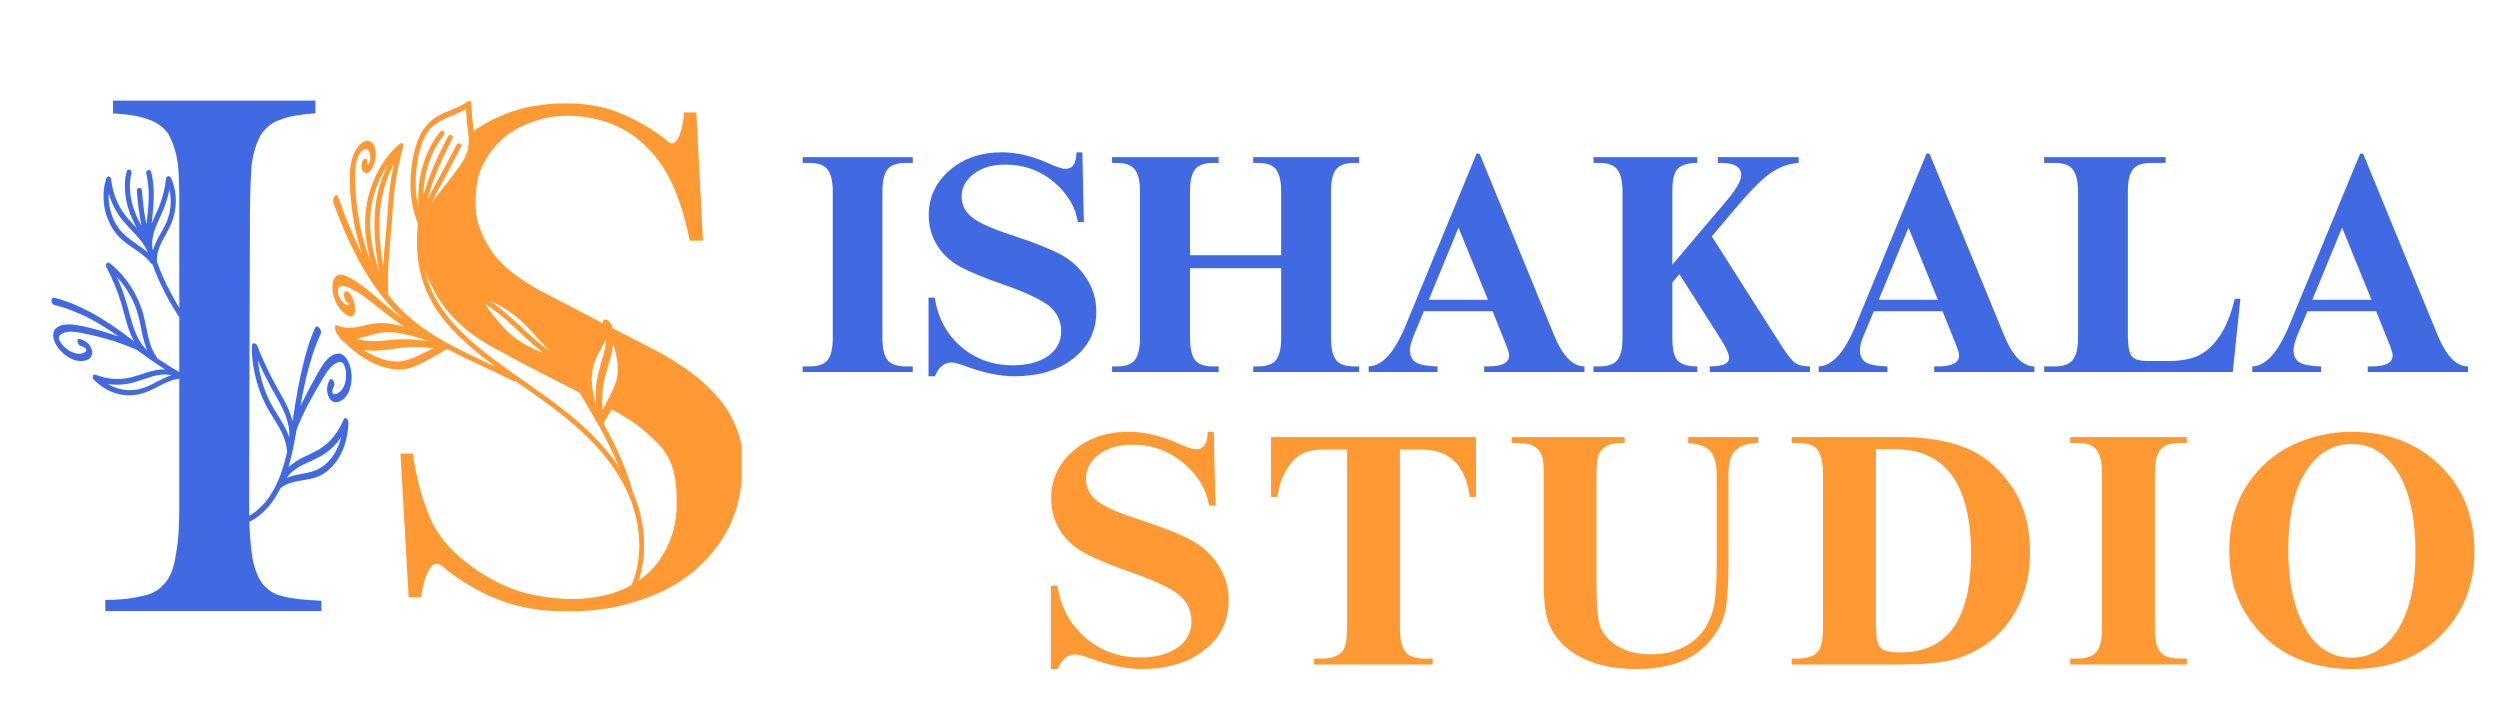 <svg xmlns="http://www.w3.org/2000/svg" xmlns:xlink="http://www.w3.org/1999/xlink" width="280" zoomAndPan="magnify" viewBox="0 0 210 60" height="80" preserveAspectRatio="xMidYMid meet" version="1.0"><defs><g/><clipPath id="56eebd0f12"><path d="M 4.324 8.445 L 29.691 8.445 L 29.691 51.328 L 4.324 51.328 Z M 4.324 8.445 " clip-rule="nonzero"/></clipPath><clipPath id="89ec88ddb2"><path d="M 27.879 8.445 L 62.309 8.445 L 62.309 51.328 L 27.879 51.328 Z M 27.879 8.445 " clip-rule="nonzero"/></clipPath></defs><g clip-path="url(#56eebd0f12)"><path fill="#4169E1" d="M 27.992 31.961 C 27.895 31.828 27.734 31.793 27.676 31.926 C 27.57 32.156 27.469 32.391 27.473 32.707 C 27.469 33.031 27.578 33.391 27.789 33.602 C 28.117 33.938 28.543 33.762 28.812 33.551 C 29.117 33.32 29.344 32.922 29.457 32.418 C 29.516 32.172 29.543 31.883 29.535 31.582 C 29.527 31.43 29.516 31.273 29.488 31.121 C 29.461 30.965 29.422 30.809 29.367 30.656 C 29.293 30.445 29.211 30.273 29.121 30.141 C 29.031 30.004 28.934 29.906 28.832 29.836 C 28.633 29.695 28.422 29.672 28.223 29.723 C 27.82 29.82 27.449 30.191 27.242 30.469 C 27.102 30.656 26.98 30.859 26.855 31.066 C 26.73 31.273 26.613 31.488 26.496 31.703 C 26.277 32.105 26.047 32.512 25.832 32.926 L 25.527 33.523 C 25.43 33.723 25.332 33.926 25.238 34.129 C 25.301 33.727 25.387 33.324 25.457 32.922 C 25.496 32.723 25.539 32.523 25.586 32.324 C 25.625 32.125 25.668 31.926 25.719 31.727 C 26.039 30.391 26.43 29.113 26.961 28.004 C 26.988 27.945 26.977 27.848 26.945 27.754 C 26.91 27.664 26.852 27.57 26.793 27.512 C 26.645 27.371 26.527 27.41 26.469 27.531 C 26.352 27.785 26.246 28.047 26.145 28.32 C 26.039 28.594 25.945 28.875 25.859 29.164 C 25.777 29.449 25.688 29.742 25.609 30.035 C 25.57 30.184 25.535 30.332 25.5 30.484 C 25.461 30.633 25.426 30.785 25.387 30.934 C 25.109 32.145 24.879 33.395 24.688 34.648 C 24.648 34.891 24.617 35.137 24.578 35.375 C 24.527 35.156 24.453 34.941 24.371 34.727 C 24.332 34.621 24.293 34.516 24.25 34.41 C 24.203 34.309 24.156 34.203 24.109 34.102 C 24.043 33.969 23.977 33.836 23.91 33.703 L 23.695 33.309 C 23.555 33.047 23.398 32.789 23.254 32.527 L 23.148 32.332 L 23.039 32.137 C 22.969 32.008 22.898 31.875 22.832 31.742 C 22.695 31.477 22.559 31.211 22.434 30.934 C 22.277 30.625 22.141 30.301 22 29.988 L 21.797 29.516 C 21.734 29.359 21.672 29.203 21.613 29.051 C 21.52 28.805 21.184 28.742 21.168 29.004 C 21.137 29.555 21.176 30.125 21.273 30.703 C 21.312 30.996 21.379 31.285 21.445 31.574 C 21.508 31.863 21.594 32.145 21.68 32.43 C 21.723 32.57 21.77 32.707 21.82 32.84 C 21.867 32.977 21.918 33.113 21.973 33.246 C 22.09 33.512 22.199 33.777 22.332 34.027 C 22.629 34.613 23 35.145 23.328 35.703 C 23.516 36.02 23.688 36.352 23.828 36.703 C 23.961 37.051 24.066 37.422 24.094 37.805 C 24.098 37.852 24.105 37.891 24.121 37.922 C 24.086 38.094 24.047 38.266 24.004 38.434 C 23.961 38.598 23.918 38.766 23.871 38.93 C 23.77 39.258 23.672 39.582 23.555 39.895 C 23.324 40.52 23.031 41.105 22.684 41.641 C 22.215 42.352 21.621 42.938 20.938 43.32 C 20.926 42.914 20.922 42.488 20.922 42.035 L 20.996 17.957 C 20.996 16.312 21.066 14.957 21.137 13.883 C 21.281 12.738 21.566 11.953 21.922 11.312 C 22.352 10.668 22.922 10.238 23.637 10.023 C 24.352 9.738 25.352 9.598 26.496 9.523 L 26.496 8.453 L 9.492 8.453 L 9.492 9.523 C 10.707 9.598 11.707 9.738 12.422 10.023 C 13.137 10.238 13.707 10.668 14.137 11.238 C 14.492 11.883 14.777 12.668 14.922 13.668 C 15.062 14.742 15.062 16.027 15.062 17.598 L 15.062 25.863 C 14.758 25.367 14.473 24.859 14.207 24.34 C 13.816 23.578 13.469 22.789 13.18 21.98 C 13.18 21.961 13.184 21.941 13.184 21.922 C 13.156 21.367 13.324 20.867 13.555 20.398 C 13.609 20.281 13.668 20.168 13.73 20.051 C 13.789 19.938 13.855 19.824 13.918 19.715 C 14.047 19.488 14.164 19.27 14.273 19.047 C 14.672 18.188 14.832 17.277 14.746 16.391 C 14.723 16.141 14.684 15.895 14.613 15.656 C 14.555 15.414 14.469 15.176 14.363 14.941 C 14.27 14.73 13.969 14.762 13.941 15.004 C 13.863 15.828 13.652 16.652 13.324 17.449 C 13.141 17.887 12.93 18.312 12.738 18.766 C 12.859 17.715 12.969 16.699 12.891 15.664 C 12.879 15.461 12.855 15.254 12.82 15.051 C 12.789 14.848 12.75 14.645 12.699 14.441 C 12.629 14.168 12.219 14.273 12.285 14.555 C 12.449 15.254 12.508 15.949 12.488 16.652 C 12.484 16.828 12.477 17.008 12.465 17.184 C 12.449 17.359 12.441 17.539 12.422 17.715 C 12.383 18.07 12.355 18.426 12.305 18.781 C 12.305 18.805 12.297 18.832 12.297 18.855 L 12.172 18.168 C 12.133 17.941 12.105 17.711 12.07 17.48 C 12.008 17.012 11.969 16.535 11.93 16.062 L 11.926 16 C 11.906 15.707 11.477 15.723 11.5 16.027 L 11.535 16.527 C 11.547 16.695 11.57 16.863 11.586 17.031 C 11.617 17.359 11.668 17.684 11.715 18.008 C 11.734 18.172 11.77 18.332 11.797 18.492 C 11.828 18.656 11.852 18.816 11.887 18.977 C 11.348 18.027 10.945 16.949 10.914 15.805 C 10.91 15.59 10.918 15.379 10.938 15.168 C 10.957 14.957 11 14.75 11.047 14.547 C 11.117 14.25 10.707 14.109 10.637 14.414 C 10.59 14.609 10.551 14.809 10.523 15.008 C 10.5 15.207 10.492 15.41 10.488 15.609 C 10.488 15.711 10.488 15.812 10.492 15.914 C 10.5 16.012 10.508 16.113 10.516 16.215 C 10.539 16.414 10.559 16.613 10.602 16.812 C 10.754 17.602 11.062 18.359 11.426 19.043 L 11.508 19.18 C 11.48 19.152 11.453 19.121 11.426 19.094 C 11.258 18.922 11.098 18.746 10.934 18.566 C 10.852 18.477 10.77 18.387 10.691 18.293 C 10.617 18.199 10.539 18.102 10.465 18.004 C 10.398 17.91 10.328 17.812 10.262 17.711 L 10.164 17.559 L 10.074 17.402 C 9.961 17.191 9.852 16.973 9.758 16.742 C 9.656 16.48 9.566 16.207 9.492 15.93 C 9.426 15.648 9.371 15.363 9.336 15.074 C 9.309 14.781 9.012 14.73 8.918 15.012 C 8.57 16.09 8.633 17.359 9.062 18.422 C 9.277 18.961 9.578 19.453 9.949 19.848 C 10.055 19.957 10.156 20.059 10.266 20.156 C 10.379 20.25 10.492 20.34 10.605 20.43 C 10.836 20.602 11.066 20.766 11.305 20.922 C 11.555 21.09 11.801 21.266 12.035 21.457 C 12.156 21.551 12.27 21.652 12.375 21.758 C 12.48 21.867 12.578 21.984 12.672 22.105 C 12.711 22.156 12.754 22.184 12.801 22.191 C 12.965 22.641 13.148 23.082 13.34 23.52 L 13.598 24.078 L 13.871 24.629 C 13.961 24.812 14.066 24.988 14.164 25.168 L 14.312 25.438 C 14.363 25.527 14.418 25.613 14.469 25.703 C 14.656 26.027 14.859 26.344 15.062 26.652 L 15.062 31.242 C 14.707 31.051 14.355 30.844 14.008 30.617 C 13.742 30.449 13.477 30.27 13.207 30.086 C 13.199 30.051 13.184 30.02 13.16 29.988 C 12.793 29.488 12.594 28.895 12.445 28.27 C 12.371 27.957 12.305 27.641 12.246 27.32 C 12.184 27 12.113 26.691 12.031 26.379 C 11.738 25.316 11.211 24.293 10.531 23.43 C 10.434 23.301 10.332 23.18 10.227 23.059 C 10.121 22.941 10.012 22.828 9.902 22.715 C 9.688 22.492 9.449 22.285 9.203 22.098 C 9.102 22.02 9.008 22.051 8.953 22.133 C 8.898 22.215 8.883 22.344 8.945 22.457 C 9.477 23.461 9.91 24.523 10.227 25.617 C 10.379 26.129 10.496 26.648 10.656 27.164 C 10.695 27.289 10.734 27.422 10.777 27.547 C 10.82 27.676 10.871 27.801 10.918 27.93 C 11.02 28.18 11.129 28.434 11.262 28.668 L 11.078 28.531 C 10.078 27.77 9.059 27.043 7.996 26.445 C 7.715 26.281 7.426 26.133 7.141 25.992 C 6.855 25.848 6.57 25.715 6.281 25.594 C 5.992 25.473 5.707 25.363 5.422 25.266 C 5.133 25.168 4.848 25.082 4.559 25.012 C 4.434 24.98 4.328 25.043 4.324 25.223 C 4.324 25.371 4.43 25.59 4.555 25.621 C 5.059 25.738 5.574 25.898 6.082 26.098 C 6.59 26.297 7.109 26.531 7.613 26.801 C 8.008 27.012 8.41 27.238 8.793 27.488 C 8.988 27.609 9.188 27.734 9.379 27.863 C 9.57 27.992 9.758 28.129 9.953 28.262 C 9.648 28.156 9.352 28.051 9.047 27.961 C 8.828 27.891 8.605 27.828 8.379 27.762 C 8.16 27.699 7.938 27.637 7.715 27.582 C 7.273 27.465 6.82 27.371 6.395 27.301 C 5.934 27.23 5.477 27.211 5.074 27.355 C 4.715 27.484 4.367 27.773 4.496 28.422 C 4.621 28.965 5.043 29.48 5.434 29.785 C 5.633 29.941 5.84 30.07 6.047 30.16 C 6.25 30.254 6.461 30.305 6.656 30.32 C 7.066 30.352 7.59 30.254 7.719 29.816 C 7.762 29.684 7.754 29.531 7.707 29.375 C 7.66 29.223 7.582 29.066 7.473 28.934 C 7.246 28.66 6.969 28.559 6.707 28.469 C 6.578 28.422 6.484 28.555 6.504 28.707 C 6.523 28.879 6.652 29.02 6.785 29.062 C 6.918 29.105 7.121 29.156 7.227 29.324 C 7.293 29.438 7.223 29.512 7.168 29.555 C 6.961 29.723 6.656 29.75 6.363 29.684 C 6.059 29.617 5.734 29.445 5.441 29.176 C 5.242 28.988 4.879 28.57 4.957 28.285 C 5 28.129 5.137 28.059 5.25 28.004 C 5.395 27.934 5.555 27.895 5.723 27.875 C 6.082 27.84 6.461 27.891 6.844 27.965 C 7.574 28.109 8.332 28.289 9.07 28.504 C 9.48 28.621 9.891 28.754 10.297 28.906 C 10.5 28.98 10.703 29.055 10.902 29.141 C 11.102 29.219 11.297 29.301 11.492 29.391 L 11.5 29.395 C 11.914 29.695 12.316 29.988 12.711 30.262 C 13.102 30.531 13.484 30.793 13.855 31.027 C 13.605 31.023 13.359 31.051 13.109 31.094 C 12.863 31.137 12.617 31.199 12.379 31.273 C 11.91 31.418 11.449 31.59 10.965 31.707 C 10.758 31.758 10.539 31.789 10.32 31.809 C 10.098 31.828 9.875 31.84 9.648 31.828 C 9.125 31.805 8.594 31.699 8.035 31.477 C 7.914 31.43 7.828 31.488 7.801 31.586 C 7.77 31.68 7.801 31.824 7.902 31.922 C 8.352 32.359 8.816 32.664 9.281 32.875 C 9.512 32.973 9.75 33.059 9.977 33.105 C 10.094 33.133 10.211 33.156 10.324 33.172 C 10.441 33.188 10.555 33.195 10.668 33.199 C 10.785 33.207 10.898 33.207 11.012 33.203 C 11.125 33.195 11.238 33.188 11.348 33.172 C 11.57 33.141 11.797 33.098 12.012 33.031 C 12.547 32.871 13.039 32.594 13.539 32.34 C 14.02 32.09 14.523 31.863 15.062 31.816 L 15.062 42.391 C 15.062 44.105 14.992 45.535 14.777 46.535 C 14.637 47.609 14.348 48.395 13.922 48.895 C 13.492 49.465 12.848 49.895 12.062 50.035 C 11.207 50.25 10.203 50.395 8.848 50.395 L 8.848 51.539 L 26.996 51.539 L 26.996 50.465 C 25.711 50.395 24.637 50.324 23.852 50.109 C 23.066 49.965 22.422 49.535 21.996 48.965 C 21.566 48.324 21.281 47.535 21.137 46.395 C 21.043 45.695 20.98 44.848 20.949 43.828 C 22.062 43.301 22.934 42.266 23.559 41.004 C 24.035 40.637 24.57 40.492 25.121 40.395 C 25.668 40.293 26.227 40.238 26.746 40.016 C 27.184 39.832 27.598 39.535 27.949 39.141 C 28.309 38.746 28.609 38.25 28.844 37.68 C 29.094 37.043 29.25 36.301 29.266 35.508 C 29.273 35.176 28.973 34.98 28.863 35.242 C 28.75 35.5 28.633 35.746 28.5 35.977 C 28.371 36.203 28.223 36.418 28.07 36.613 C 27.766 37.008 27.414 37.332 27.043 37.59 C 26.633 37.871 26.195 38.066 25.762 38.273 C 25.324 38.48 24.902 38.703 24.504 39.016 C 24.41 39.086 24.32 39.164 24.23 39.246 C 24.527 38.25 24.73 37.188 24.91 36.102 L 24.914 36.094 C 25.488 34.582 26.273 33.215 27.055 31.898 C 27.258 31.551 27.465 31.199 27.719 30.922 C 27.945 30.672 28.223 30.426 28.547 30.418 C 28.652 30.414 28.773 30.441 28.871 30.598 C 28.984 30.777 29.031 31.023 29.059 31.227 C 29.102 31.656 29.043 32.07 28.918 32.379 C 28.77 32.738 28.531 32.996 28.246 33.082 C 28.172 33.105 27.988 33.172 27.934 33 C 27.863 32.793 27.996 32.574 28.055 32.445 C 28.113 32.316 28.102 32.109 27.992 31.961 Z M 10.484 19.738 C 10.301 19.57 10.125 19.383 9.973 19.176 C 9.824 18.969 9.691 18.746 9.57 18.508 C 9.461 18.266 9.367 18.016 9.293 17.754 C 9.219 17.492 9.172 17.223 9.145 16.949 C 9.117 16.711 9.121 16.469 9.133 16.23 C 9.18 16.395 9.23 16.555 9.285 16.711 C 9.336 16.867 9.406 17.02 9.473 17.172 C 9.539 17.32 9.613 17.469 9.688 17.609 C 9.77 17.754 9.852 17.891 9.941 18.023 C 10.211 18.445 10.551 18.805 10.875 19.156 C 11.047 19.332 11.211 19.504 11.371 19.68 C 11.453 19.77 11.531 19.855 11.609 19.945 C 11.691 20.035 11.766 20.129 11.84 20.223 C 12.07 20.527 12.281 20.848 12.41 21.207 C 11.82 20.68 11.094 20.297 10.484 19.738 Z M 12.855 21.031 L 12.812 20.895 C 12.785 20.719 12.777 20.539 12.781 20.359 C 12.789 20.184 12.82 20.004 12.855 19.828 C 12.922 19.48 13.051 19.145 13.18 18.828 C 13.266 18.621 13.363 18.418 13.457 18.215 C 13.547 18.016 13.633 17.816 13.723 17.609 C 13.805 17.41 13.875 17.211 13.941 17.008 C 14.012 16.805 14.07 16.602 14.121 16.398 C 14.164 16.238 14.203 16.074 14.234 15.914 C 14.266 16.051 14.289 16.188 14.305 16.328 C 14.324 16.465 14.336 16.605 14.34 16.746 C 14.344 17.027 14.336 17.309 14.285 17.594 C 14.27 17.699 14.25 17.805 14.227 17.91 C 14.203 18.016 14.176 18.117 14.145 18.223 C 14.109 18.328 14.07 18.43 14.035 18.531 C 13.996 18.633 13.953 18.734 13.906 18.836 C 13.684 19.301 13.406 19.734 13.168 20.211 C 13.043 20.473 12.934 20.742 12.855 21.031 Z M 11.594 28.387 C 11.488 28.191 11.398 27.977 11.316 27.77 C 11.238 27.559 11.16 27.352 11.102 27.145 C 11.02 26.871 10.941 26.602 10.871 26.332 C 10.801 26.059 10.73 25.789 10.645 25.523 C 10.57 25.25 10.484 24.98 10.391 24.715 C 10.297 24.445 10.203 24.18 10.094 23.918 C 10.004 23.699 9.918 23.48 9.82 23.27 C 10.055 23.516 10.266 23.785 10.469 24.066 C 10.57 24.207 10.664 24.355 10.75 24.504 C 10.844 24.652 10.93 24.801 11.012 24.957 C 11.074 25.074 11.129 25.195 11.184 25.316 C 11.242 25.438 11.297 25.559 11.344 25.684 C 11.395 25.805 11.438 25.93 11.48 26.059 C 11.523 26.184 11.562 26.309 11.598 26.438 C 11.641 26.59 11.68 26.746 11.711 26.902 C 11.746 27.059 11.781 27.211 11.812 27.367 L 11.902 27.832 C 11.934 27.992 11.969 28.141 12.004 28.297 C 12.051 28.492 12.102 28.676 12.16 28.867 C 12.219 29.055 12.281 29.234 12.355 29.414 C 12.051 29.137 11.801 28.785 11.594 28.387 Z M 12.188 32.535 C 11.395 32.836 10.512 32.871 9.633 32.539 C 9.438 32.461 9.254 32.371 9.066 32.262 C 9.363 32.305 9.656 32.32 9.945 32.316 C 10.23 32.305 10.516 32.273 10.793 32.227 C 11.246 32.137 11.68 31.98 12.117 31.836 C 12.551 31.688 12.984 31.547 13.445 31.488 C 13.762 31.445 14.094 31.449 14.402 31.516 C 13.633 31.758 12.945 32.246 12.188 32.535 Z M 25.883 38.832 C 26.328 38.629 26.777 38.441 27.203 38.164 C 27.59 37.914 27.949 37.602 28.277 37.219 C 28.414 37.062 28.539 36.891 28.66 36.711 C 28.617 36.898 28.562 37.078 28.496 37.25 C 28.434 37.426 28.363 37.59 28.289 37.746 C 28.133 38.062 27.949 38.344 27.746 38.586 C 27.422 38.969 27.043 39.266 26.641 39.453 C 26.117 39.688 25.562 39.754 25.02 39.863 C 24.703 39.926 24.387 40.012 24.078 40.137 C 24.547 39.492 25.23 39.125 25.883 38.832 Z M 24.301 36.742 C 23.977 35.797 23.383 35 22.895 34.152 C 22.828 34.031 22.758 33.91 22.695 33.785 C 22.629 33.66 22.57 33.535 22.512 33.406 C 22.395 33.152 22.289 32.891 22.199 32.625 C 22.008 32.094 21.867 31.539 21.758 30.977 C 21.715 30.742 21.688 30.504 21.66 30.27 C 21.973 30.988 22.324 31.695 22.688 32.383 C 22.824 32.637 22.957 32.887 23.105 33.133 C 23.242 33.383 23.383 33.629 23.52 33.883 C 23.781 34.387 24.023 34.91 24.164 35.469 C 24.277 35.887 24.332 36.324 24.301 36.742 Z M 24.301 36.742 " fill-opacity="1" fill-rule="nonzero"/></g><g clip-path="url(#89ec88ddb2)"><path fill="#FF9933" d="M 61.738 35.684 C 60.566 32.715 57.18 30.574 55.387 29.605 C 54.656 29.215 53.137 28.434 51.465 27.578 C 51.453 27.547 51.438 27.516 51.422 27.484 C 51.414 27.445 51.406 27.402 51.395 27.363 C 51.375 27.273 51.312 27.18 51.23 27.113 L 51.195 27.043 C 51.078 26.824 50.68 26.754 50.664 26.945 C 50.66 27.016 50.652 27.086 50.641 27.152 C 48.602 26.109 44.914 24.168 44.891 24.152 C 43.855 23.531 42.75 22.77 42.059 22.012 C 41.371 21.391 40.746 20.285 40.473 19.594 C 39.988 18.629 39.852 17.246 39.988 16.141 C 40.059 15.105 40.266 13.586 42.129 11.723 C 43.371 10.617 45.441 9.719 47.652 9.719 C 49.93 9.719 52.277 10.48 53.867 11.93 C 55.523 13.379 56.973 15.453 57.941 20.215 L 59.047 20.215 L 58.492 9.445 L 57.457 9.445 C 57.457 10.066 57.043 12.758 56.078 11.859 C 55.25 11.102 53.246 9.93 51.934 9.445 C 50.555 8.891 49.035 8.684 47.516 8.684 C 45.719 8.684 44.062 8.961 42.613 9.512 C 41.594 9.902 40.645 10.391 39.789 11.008 C 39.785 10.961 39.777 10.914 39.773 10.871 C 39.688 10.141 39.617 9.406 39.59 8.645 C 39.586 8.508 39.457 8.445 39.34 8.5 C 39.32 8.508 39.305 8.52 39.285 8.531 L 39.281 8.531 C 38.688 8.953 38.035 9.16 37.402 9.441 C 36.766 9.723 36.145 10.07 35.633 10.785 C 35.09 11.543 34.828 12.488 34.668 13.391 C 34.512 14.258 34.449 15.133 34.492 15.98 C 34.539 16.922 34.73 17.812 35.039 18.605 C 35.059 18.656 35.086 18.699 35.117 18.727 C 35.039 19.367 35.008 20.016 35.027 20.664 C 35.059 21.684 35.215 22.711 35.539 23.688 C 35.852 24.668 36.348 25.582 36.945 26.41 C 37.582 27.293 38.332 28.078 39.133 28.801 C 39.934 29.527 40.785 30.188 41.648 30.824 C 40.297 30.184 38.938 29.578 37.574 28.828 C 37.547 28.805 37.516 28.785 37.48 28.766 L 37.414 28.738 C 36.996 28.5 36.574 28.254 36.16 27.98 C 35.539 27.574 34.922 27.117 34.332 26.594 C 34.035 26.332 33.742 26.055 33.461 25.758 C 33.32 25.609 33.176 25.457 33.043 25.301 C 32.91 25.145 32.77 24.988 32.645 24.824 L 32.602 24.613 C 32.562 23.613 32.598 22.609 32.664 21.629 C 32.727 20.648 32.824 19.688 32.906 18.738 C 32.98 17.898 33.012 17.074 33.102 16.25 C 33.145 15.867 33.199 15.48 33.262 15.102 C 33.293 14.914 33.324 14.727 33.359 14.539 C 33.395 14.352 33.43 14.164 33.469 13.98 C 33.523 13.73 33.574 13.477 33.637 13.234 L 33.727 12.863 L 33.824 12.496 C 33.836 12.465 33.844 12.434 33.848 12.402 L 33.867 12.32 C 33.945 12.031 33.734 11.949 33.555 12.098 C 32.508 12.988 31.582 14.352 31.062 16.062 C 30.809 16.902 30.676 17.797 30.668 18.699 C 30.66 19.691 30.816 20.668 31.055 21.625 C 31.094 21.766 31.133 21.91 31.172 22.055 C 30.836 21.23 30.566 20.375 30.363 19.508 C 30.164 18.645 30.023 17.766 29.934 16.883 L 29.895 16.469 L 29.871 16.059 C 29.863 15.918 29.852 15.781 29.848 15.641 L 29.836 15.227 C 29.828 14.977 29.824 14.727 29.832 14.469 C 29.84 14.207 29.867 13.957 29.914 13.695 C 29.949 13.512 30.012 13.316 30.09 13.133 C 30.168 12.953 30.266 12.793 30.387 12.68 C 30.621 12.457 30.867 12.492 30.992 12.695 C 31.051 12.797 31.098 12.953 31.105 13.125 C 31.117 13.301 31.098 13.5 31.023 13.672 C 31.004 13.727 30.98 13.758 30.953 13.801 C 30.93 13.836 30.906 13.828 30.891 13.82 C 30.875 13.816 30.848 13.801 30.832 13.758 C 30.832 13.758 30.828 13.73 30.824 13.711 C 30.828 13.699 30.832 13.656 30.836 13.641 C 30.938 13.188 30.496 13.234 30.395 13.703 C 30.344 13.953 30.371 14.176 30.449 14.328 C 30.527 14.48 30.656 14.566 30.801 14.539 C 30.98 14.508 31.141 14.344 31.266 14.121 C 31.391 13.898 31.488 13.629 31.527 13.375 C 31.574 13.102 31.578 12.852 31.543 12.629 C 31.508 12.41 31.438 12.227 31.336 12.086 C 31.129 11.812 30.801 11.73 30.406 12 C 30.051 12.242 29.742 12.789 29.578 13.336 C 29.531 13.5 29.492 13.664 29.465 13.824 C 29.449 13.906 29.438 13.984 29.43 14.066 C 29.418 14.148 29.41 14.23 29.402 14.312 C 29.391 14.477 29.383 14.637 29.379 14.797 C 29.379 14.961 29.383 15.121 29.383 15.277 C 29.414 16.648 29.578 18.016 29.867 19.359 C 30.023 20.035 30.195 20.699 30.426 21.359 C 30.391 21.285 30.355 21.215 30.32 21.145 C 29.547 19.609 28.934 18.051 28.398 16.523 C 28.344 16.363 28.227 16.316 28.113 16.473 C 28.012 16.609 27.945 16.906 28.012 17.07 C 28.141 17.414 28.266 17.75 28.402 18.098 C 28.473 18.27 28.539 18.438 28.609 18.609 C 28.68 18.781 28.75 18.953 28.824 19.129 L 28.934 19.383 L 29.047 19.645 C 29.125 19.816 29.203 19.988 29.277 20.16 C 29.359 20.332 29.441 20.504 29.523 20.676 L 29.648 20.934 L 29.777 21.191 C 29.867 21.363 29.953 21.535 30.043 21.703 C 30.137 21.875 30.23 22.047 30.324 22.215 C 30.414 22.387 30.516 22.555 30.617 22.723 C 30.719 22.891 30.812 23.059 30.922 23.227 C 31.34 23.891 31.805 24.539 32.305 25.152 C 32.789 25.75 33.316 26.297 33.859 26.785 C 33.266 26.367 32.68 25.898 32.133 25.418 C 31.848 25.18 31.586 24.945 31.316 24.719 C 31.18 24.609 31.051 24.5 30.918 24.387 C 30.785 24.281 30.656 24.176 30.523 24.074 C 30.168 23.805 29.82 23.57 29.473 23.383 C 29.133 23.203 28.75 23.008 28.43 23.09 C 28.277 23.133 28.133 23.266 28.031 23.492 C 27.934 23.715 27.895 24.039 27.938 24.445 C 27.957 24.648 28.012 24.848 28.07 25.027 C 28.133 25.211 28.203 25.379 28.289 25.535 C 28.469 25.848 28.672 26.094 28.867 26.273 C 29.09 26.469 29.328 26.598 29.508 26.578 C 29.691 26.562 29.812 26.402 29.82 26.035 C 29.824 25.863 29.809 25.66 29.758 25.457 C 29.707 25.258 29.625 25.055 29.535 24.879 C 29.348 24.531 29.105 24.355 28.957 24.527 C 28.855 24.645 28.891 24.93 28.98 25.152 C 29.07 25.375 29.219 25.531 29.312 25.406 C 29.285 25.441 29.312 25.285 29.332 25.449 C 29.328 25.434 29.328 25.484 29.328 25.504 C 29.32 25.633 29.23 25.648 29.164 25.629 C 29.059 25.602 28.93 25.512 28.797 25.383 C 28.668 25.25 28.547 25.074 28.461 24.871 C 28.27 24.426 28.438 24.109 28.586 24.043 C 28.82 23.941 29.129 24.09 29.395 24.207 C 29.676 24.328 29.969 24.492 30.254 24.684 C 30.328 24.734 30.398 24.781 30.473 24.836 C 30.547 24.887 30.621 24.938 30.695 24.992 C 30.844 25.102 30.996 25.215 31.145 25.336 C 31.297 25.453 31.449 25.574 31.605 25.699 C 31.766 25.82 31.914 25.949 32.078 26.074 C 32.234 26.195 32.395 26.32 32.555 26.445 C 32.719 26.566 32.879 26.688 33.043 26.809 C 33.195 26.918 33.352 27.027 33.508 27.141 C 33.664 27.246 33.82 27.352 33.977 27.453 C 33.91 27.434 33.844 27.418 33.777 27.398 C 33.629 27.359 33.48 27.324 33.332 27.293 C 33.188 27.262 33.043 27.23 32.898 27.207 C 32.613 27.164 32.332 27.137 32.066 27.133 C 31.457 27.129 30.902 27.277 30.344 27.402 C 30.027 27.473 29.707 27.535 29.367 27.535 C 29.195 27.539 29.023 27.527 28.84 27.492 C 28.656 27.457 28.469 27.402 28.273 27.316 C 28.168 27.27 28.129 27.402 28.148 27.586 C 28.172 27.77 28.254 28.004 28.383 28.152 L 28.461 28.246 C 28.539 28.406 28.648 28.535 28.754 28.609 C 28.801 28.645 28.848 28.676 28.895 28.711 C 29.762 29.59 30.668 30.203 31.512 30.574 C 32.355 30.941 33.141 31.086 33.824 31.027 C 34.145 31.004 34.426 30.922 34.695 30.824 C 34.961 30.723 35.215 30.598 35.465 30.477 C 35.945 30.242 36.41 29.988 36.863 29.723 C 37.094 29.59 37.32 29.453 37.547 29.312 C 37.551 29.312 37.555 29.312 37.562 29.312 C 38.102 29.602 38.641 29.867 39.176 30.125 C 40.5 30.758 41.812 31.352 43.105 31.996 C 43.191 32.035 43.262 32.039 43.312 32.02 C 44.641 32.953 45.977 33.871 47.242 34.875 C 48.051 35.516 48.828 36.199 49.555 36.93 C 49.918 37.293 50.262 37.676 50.598 38.066 C 50.926 38.461 51.242 38.867 51.535 39.289 C 52.523 40.719 53.258 42.336 53.543 44.051 C 53.566 44.207 53.598 44.359 53.613 44.516 L 53.668 44.98 L 53.691 45.445 C 53.703 45.602 53.695 45.758 53.699 45.91 C 53.691 46.535 53.625 47.156 53.492 47.762 C 53.391 48.242 53.23 48.707 53.035 49.16 C 51.645 49.945 49.898 50.32 47.859 50.32 C 46.203 50.254 44.684 50.047 43.305 49.562 C 41.922 49.078 40.332 48.18 39.23 47.285 C 37.848 46.246 36.676 44.867 36.121 43.484 C 35.43 41.898 35.016 40.309 34.672 38.102 L 33.637 38.102 L 34.328 50.184 L 35.363 50.184 C 35.363 50.184 35.844 46.453 37.156 47.559 C 38.398 48.664 40.473 49.906 42.129 50.461 C 43.785 51.082 45.648 51.355 47.652 51.355 C 49.863 51.355 51.797 51.082 53.59 50.461 C 55.387 49.906 56.973 49.078 58.285 47.973 C 59.598 46.867 60.566 45.625 61.324 44.105 C 62.016 42.59 62.359 40.93 62.359 39.137 C 62.43 37.684 62.223 36.789 61.738 35.684 Z M 31.094 19.129 C 31.055 18.277 31.145 17.422 31.344 16.613 C 31.398 16.41 31.449 16.207 31.516 16.012 C 31.582 15.816 31.648 15.625 31.727 15.434 C 31.805 15.246 31.887 15.062 31.973 14.883 C 32.059 14.703 32.152 14.535 32.246 14.367 C 32.363 14.164 32.492 13.973 32.621 13.789 C 32.512 14.02 32.398 14.246 32.301 14.488 C 32.25 14.609 32.199 14.73 32.152 14.852 C 32.105 14.973 32.059 15.102 32.016 15.227 C 31.84 15.73 31.707 16.258 31.613 16.801 C 31.477 17.625 31.438 18.461 31.461 19.309 C 31.484 20.152 31.566 21.004 31.691 21.871 C 31.719 22.031 31.734 22.195 31.766 22.359 L 31.844 22.852 C 31.461 21.629 31.152 20.398 31.094 19.129 Z M 32.273 21.172 C 32.262 21.273 32.254 21.375 32.246 21.477 C 32.238 21.578 32.23 21.68 32.227 21.781 C 32.211 21.984 32.191 22.191 32.188 22.395 C 32.043 21.516 31.938 20.645 31.891 19.785 C 31.848 18.949 31.863 18.125 31.965 17.316 C 32.066 16.508 32.254 15.711 32.547 14.957 C 32.629 14.758 32.711 14.555 32.801 14.363 C 32.891 14.172 32.984 13.98 33.082 13.797 C 32.934 14.492 32.809 15.203 32.719 15.934 C 32.629 16.684 32.59 17.449 32.535 18.219 C 32.457 19.191 32.355 20.172 32.273 21.172 Z M 29.941 28.453 C 30.309 28.395 30.656 28.289 31.008 28.184 C 31.355 28.082 31.707 27.984 32.082 27.938 C 32.328 27.906 32.59 27.895 32.855 27.91 C 33.125 27.926 33.398 27.961 33.684 28.012 C 33.824 28.035 33.965 28.062 34.109 28.098 C 34.254 28.129 34.402 28.164 34.547 28.203 C 34.84 28.285 35.141 28.367 35.441 28.469 C 35.621 28.527 35.801 28.59 35.977 28.656 C 35.77 28.629 35.562 28.602 35.359 28.582 C 35.051 28.547 34.754 28.52 34.457 28.512 C 34.164 28.496 33.875 28.492 33.59 28.508 C 33.074 28.523 32.574 28.586 32.07 28.625 C 31.57 28.66 31.055 28.684 30.504 28.59 C 30.32 28.559 30.133 28.512 29.941 28.453 Z M 35.32 29.781 C 34.844 29.996 34.367 30.238 33.812 30.328 C 33.141 30.441 32.332 30.312 31.465 29.922 C 31.156 29.773 30.836 29.605 30.516 29.387 C 30.668 29.414 30.812 29.434 30.957 29.445 C 31.105 29.461 31.246 29.461 31.387 29.461 C 31.668 29.461 31.938 29.441 32.199 29.41 C 32.715 29.348 33.215 29.266 33.734 29.207 C 33.992 29.18 34.254 29.16 34.523 29.152 C 34.793 29.141 35.07 29.141 35.355 29.164 C 35.707 29.18 36.055 29.215 36.406 29.242 C 36.051 29.43 35.688 29.613 35.32 29.781 Z M 51.469 29.164 C 51.48 29.078 51.488 28.988 51.496 28.902 C 51.836 29.871 51.984 30.836 51.844 31.648 C 51.742 32.219 51.496 32.695 51.266 33.176 C 51.062 33.598 50.848 34.016 50.625 34.422 C 50.617 34.289 50.609 34.156 50.602 34.023 C 50.598 33.891 50.59 33.762 50.59 33.633 C 50.578 33.055 50.625 32.516 50.738 31.996 C 50.844 31.516 50.992 31.059 51.129 30.594 C 51.27 30.129 51.402 29.664 51.469 29.164 Z M 49.746 31.273 C 49.773 31.027 49.824 30.789 49.898 30.562 C 50.066 30.012 50.352 29.535 50.617 29.043 C 50.723 28.844 50.828 28.645 50.918 28.434 C 50.887 29.051 50.742 29.629 50.578 30.184 C 50.441 30.668 50.301 31.145 50.199 31.641 C 50.094 32.141 50.027 32.648 50.031 33.207 C 50.035 33.473 50.051 33.742 50.066 34.016 C 49.965 33.672 49.879 33.344 49.82 33.012 C 49.762 32.688 49.727 32.359 49.715 32.047 C 49.703 31.781 49.715 31.523 49.746 31.273 Z M 42.75 26.152 C 43.215 26.473 43.676 26.844 44.105 27.266 C 44.582 27.738 45.027 28.262 45.504 28.785 C 45.719 29.023 45.941 29.262 46.176 29.496 C 45.508 29.031 44.906 28.508 44.352 27.996 C 43.883 27.566 43.434 27.133 42.984 26.73 C 42.535 26.324 42.098 25.969 41.66 25.648 C 41.48 25.52 41.305 25.391 41.125 25.266 C 41.668 25.492 42.211 25.781 42.75 26.152 Z M 41.301 25.895 C 41.742 26.211 42.176 26.562 42.621 26.957 C 43.512 27.75 44.383 28.652 45.426 29.461 C 45.516 29.527 45.609 29.598 45.699 29.664 C 44.746 29.309 43.832 28.844 43.059 28.227 C 42.566 27.832 42.156 27.363 41.777 26.914 C 41.406 26.473 41.078 26.027 40.797 25.59 L 40.734 25.492 C 40.926 25.629 41.113 25.762 41.301 25.895 Z M 36.957 11.086 C 36.344 11.848 35.891 12.742 35.586 13.688 C 35.285 14.641 35.137 15.633 35.133 16.59 C 35.133 16.738 35.129 16.883 35.137 17.031 L 35.156 17.469 C 35.02 16.898 34.938 16.289 34.918 15.664 C 34.898 15.039 34.941 14.398 35.039 13.754 C 35.16 12.941 35.348 12.059 35.777 11.32 C 36.176 10.637 36.785 10.25 37.363 9.977 C 37.961 9.695 38.562 9.504 39.145 9.156 C 39.168 9.703 39.203 10.25 39.281 10.773 C 39.367 11.379 39.449 12.023 39.262 12.684 C 39.047 13.434 38.531 14.066 38.09 14.656 C 37.645 15.238 37.203 15.809 36.754 16.379 C 36.672 16.488 36.586 16.598 36.5 16.703 C 36.414 16.812 36.332 16.922 36.246 17.027 C 36.637 16.258 37.043 15.496 37.461 14.73 C 37.871 13.961 38.289 13.188 38.699 12.395 C 38.863 12.078 38.5 11.879 38.332 12.203 C 37.934 12.984 37.52 13.742 37.109 14.5 C 36.703 15.258 36.289 16.008 35.902 16.773 C 36.207 15.598 36.645 14.457 37.156 13.348 C 37.406 12.809 37.68 12.281 37.949 11.754 L 37.984 11.684 C 38.16 11.359 37.797 11.16 37.621 11.488 C 37.426 11.855 37.238 12.227 37.055 12.602 C 36.562 13.609 36.121 14.648 35.777 15.723 C 35.695 15.965 35.629 16.215 35.559 16.461 C 35.586 15.207 35.836 13.914 36.41 12.727 C 36.641 12.25 36.918 11.812 37.238 11.41 C 37.469 11.125 37.191 10.797 36.957 11.086 Z M 48.699 35.555 C 47.027 34.078 45.188 32.836 43.391 31.57 C 42.477 30.926 41.57 30.273 40.699 29.582 C 39.828 28.887 38.992 28.156 38.246 27.348 C 37.555 26.594 36.945 25.773 36.48 24.875 C 36.246 24.426 36.055 23.957 35.906 23.477 C 35.82 23.238 35.766 22.992 35.703 22.746 C 35.695 22.723 35.691 22.699 35.688 22.672 C 35.797 23.047 35.941 23.398 36.121 23.738 C 36.883 25.395 37.711 26.359 38.676 27.258 C 39.645 28.156 40.746 28.848 42.336 29.676 C 43.371 30.281 46.324 31.773 48.68 32.98 C 49.16 33.785 49.648 34.598 50.117 35.43 L 50.148 35.492 C 50.164 35.531 50.184 35.562 50.207 35.59 C 50.52 36.141 50.82 36.703 51.102 37.27 C 51.43 37.922 51.734 38.582 52.008 39.25 C 51.086 37.863 49.934 36.648 48.699 35.555 Z M 56.836 42.586 C 56.836 44.797 55.73 47.145 54.145 48.387 C 53.98 48.527 53.809 48.66 53.633 48.785 C 53.664 48.684 53.695 48.582 53.73 48.48 C 54.066 47.375 54.168 46.215 54.086 45.074 C 54.039 44.43 53.934 43.793 53.781 43.168 C 53.629 42.543 53.414 41.934 53.156 41.344 C 53.156 41.336 53.156 41.332 53.156 41.328 C 52.887 40.324 52.52 39.348 52.102 38.383 C 51.676 37.422 51.191 36.48 50.688 35.562 C 50.688 35.559 50.688 35.551 50.688 35.547 C 50.922 35.164 51.148 34.773 51.367 34.375 C 51.516 34.457 51.637 34.523 51.727 34.578 C 52.969 35.27 53.938 35.961 54.625 36.648 C 55.387 37.34 55.801 37.754 56.285 38.723 C 56.906 40.172 56.836 41.691 56.836 42.586 Z M 56.836 42.586 " fill-opacity="1" fill-rule="nonzero"/></g><g fill="#4169E1" fill-opacity="1"><g transform="translate(66.983, 31.247)"><g><path d="M 9.688 -0.469 L 9.688 0 L 0.438 0 L 0.438 -0.469 L 1.031 -0.469 C 1.758 -0.469 2.266 -0.648 2.547 -1.016 C 2.828 -1.379 2.969 -1.992 2.969 -2.859 L 2.969 -15.156 C 2.969 -16 2.828 -16.609 2.547 -16.984 C 2.273 -17.367 1.77 -17.562 1.031 -17.562 L 0.438 -17.562 L 0.438 -18.047 L 9.688 -18.047 L 9.688 -17.562 L 9.094 -17.562 C 8.363 -17.562 7.852 -17.379 7.562 -17.016 C 7.281 -16.66 7.141 -16.039 7.141 -15.156 L 7.141 -2.859 C 7.141 -2.023 7.273 -1.414 7.547 -1.031 C 7.828 -0.656 8.344 -0.469 9.094 -0.469 Z M 9.688 -0.469 "/></g></g></g><g fill="#4169E1" fill-opacity="1"><g transform="translate(77.106, 31.247)"><g><path d="M 13.812 -18.453 L 13.938 -12.594 L 13.438 -12.594 C 13.227 -13.883 12.551 -15.008 11.406 -15.969 C 10.258 -16.938 8.898 -17.422 7.328 -17.422 C 6.254 -17.422 5.375 -17.16 4.688 -16.641 C 4.008 -16.129 3.672 -15.492 3.672 -14.734 C 3.672 -14.035 3.957 -13.457 4.531 -13 C 5.102 -12.539 6.211 -12.039 7.859 -11.5 C 9.672 -10.906 11.023 -10.375 11.922 -9.906 C 12.816 -9.445 13.551 -8.785 14.125 -7.922 C 14.695 -7.066 14.984 -6.113 14.984 -5.062 C 14.984 -3.457 14.344 -2.148 13.062 -1.141 C 11.789 -0.141 10.129 0.359 8.078 0.359 C 6.879 0.359 5.508 0.07 3.969 -0.5 C 3.438 -0.695 3.051 -0.797 2.812 -0.797 C 2.207 -0.797 1.742 -0.41 1.422 0.359 L 0.891 0.359 L 0.891 -6.25 L 1.406 -6.25 C 1.688 -4.508 2.438 -3.125 3.656 -2.094 C 4.875 -1.07 6.301 -0.562 7.938 -0.562 C 9.176 -0.562 10.164 -0.816 10.906 -1.328 C 11.656 -1.848 12.031 -2.547 12.031 -3.422 C 12.031 -4.285 11.688 -5 11 -5.562 C 10.289 -6.102 9.078 -6.676 7.359 -7.281 C 5.641 -7.875 4.375 -8.391 3.562 -8.828 C 2.75 -9.273 2.102 -9.875 1.625 -10.625 C 1.145 -11.375 0.906 -12.227 0.906 -13.188 C 0.906 -14.664 1.484 -15.91 2.641 -16.922 C 3.805 -17.941 5.281 -18.453 7.062 -18.453 C 8.301 -18.453 9.613 -18.141 11 -17.516 C 11.676 -17.211 12.141 -17.062 12.391 -17.062 C 13.004 -17.062 13.312 -17.523 13.312 -18.453 Z M 13.812 -18.453 "/></g></g></g><g fill="#4169E1" fill-opacity="1"><g transform="translate(92.976, 31.247)"><g><path d="M 14.641 -8.719 L 6.984 -8.719 L 6.984 -2.859 C 6.984 -2.023 7.117 -1.414 7.391 -1.031 C 7.66 -0.656 8.172 -0.469 8.922 -0.469 L 9.391 -0.469 L 9.391 0 L 0.438 0 L 0.438 -0.469 L 0.844 -0.469 C 1.562 -0.469 2.062 -0.645 2.344 -1 C 2.633 -1.363 2.781 -1.984 2.781 -2.859 L 2.781 -15.156 C 2.781 -16.008 2.641 -16.625 2.359 -17 C 2.086 -17.375 1.582 -17.562 0.844 -17.562 L 0.438 -17.562 L 0.438 -18.047 L 9.391 -18.047 L 9.391 -17.562 L 8.922 -17.562 C 8.191 -17.562 7.688 -17.379 7.406 -17.016 C 7.125 -16.66 6.984 -16.039 6.984 -15.156 L 6.984 -9.812 L 14.641 -9.812 L 14.641 -15.156 C 14.641 -16.008 14.5 -16.625 14.219 -17 C 13.945 -17.375 13.441 -17.562 12.703 -17.562 L 12.297 -17.562 L 12.297 -18.047 L 21.188 -18.047 L 21.188 -17.562 L 20.766 -17.562 C 20.047 -17.562 19.539 -17.379 19.25 -17.016 C 18.969 -16.66 18.828 -16.039 18.828 -15.156 L 18.828 -2.859 C 18.828 -2.023 18.961 -1.414 19.234 -1.031 C 19.504 -0.656 20.016 -0.469 20.766 -0.469 L 21.188 -0.469 L 21.188 0 L 12.297 0 L 12.297 -0.469 L 12.703 -0.469 C 13.422 -0.469 13.922 -0.645 14.203 -1 C 14.492 -1.363 14.641 -1.984 14.641 -2.859 Z M 14.641 -8.719 "/></g></g></g><g fill="#4169E1" fill-opacity="1"><g transform="translate(114.594, 31.247)"><g><path d="M 10.781 -5.109 L 5.016 -5.109 L 4.141 -3.016 C 3.941 -2.516 3.844 -2.125 3.844 -1.844 C 3.844 -1.352 4.016 -1.004 4.359 -0.797 C 4.703 -0.598 5.301 -0.488 6.156 -0.469 L 6.156 0 L 0.375 0 L 0.375 -0.469 C 1.52 -0.5 2.562 -1.66 3.5 -3.953 L 9.438 -18.344 L 9.688 -18.344 L 15.922 -3.156 C 16.648 -1.363 17.508 -0.469 18.5 -0.469 L 18.5 0 L 10.078 0 L 10.078 -0.469 L 10.391 -0.469 C 11.578 -0.469 12.172 -0.773 12.172 -1.391 C 12.172 -1.547 12.098 -1.812 11.953 -2.188 Z M 10.391 -6.062 L 7.922 -12.125 L 5.422 -6.062 Z M 10.391 -6.062 "/></g></g></g><g fill="#4169E1" fill-opacity="1"><g transform="translate(133.492, 31.247)"><g><path d="M 10.297 -11.391 L 16.031 -2.391 C 16.594 -1.504 17.016 -0.961 17.297 -0.766 C 17.578 -0.566 17.992 -0.469 18.547 -0.469 L 18.547 0 L 10.125 0 L 10.125 -0.469 C 11.207 -0.469 11.75 -0.707 11.75 -1.188 C 11.75 -1.488 11.523 -2 11.078 -2.719 L 7.578 -8.219 L 6.984 -7.516 L 6.984 -2.859 C 6.984 -1.879 7.145 -1.234 7.469 -0.922 C 7.789 -0.617 8.328 -0.469 9.078 -0.469 L 9.078 0 L 0.359 0 L 0.359 -0.469 L 0.859 -0.469 C 1.586 -0.469 2.094 -0.648 2.375 -1.016 C 2.656 -1.379 2.797 -1.992 2.797 -2.859 L 2.797 -15.156 C 2.797 -16 2.656 -16.609 2.375 -16.984 C 2.102 -17.367 1.598 -17.562 0.859 -17.562 L 0.359 -17.562 L 0.359 -18.047 L 9.078 -18.047 L 9.078 -17.562 C 8.336 -17.562 7.801 -17.41 7.469 -17.109 C 7.145 -16.805 6.984 -16.156 6.984 -15.156 L 6.984 -9.016 L 11.547 -14.391 C 12.359 -15.348 12.766 -16.066 12.766 -16.547 C 12.766 -17.223 12.203 -17.562 11.078 -17.562 L 10.812 -17.562 L 10.812 -18.047 L 17.594 -18.047 L 17.594 -17.562 C 16.738 -17.508 15.922 -17.203 15.141 -16.641 C 14.367 -16.078 13.297 -14.969 11.922 -13.312 Z M 10.297 -11.391 "/></g></g></g><g fill="#4169E1" fill-opacity="1"><g transform="translate(152.39, 31.247)"><g><path d="M 10.781 -5.109 L 5.016 -5.109 L 4.141 -3.016 C 3.941 -2.516 3.844 -2.125 3.844 -1.844 C 3.844 -1.352 4.016 -1.004 4.359 -0.797 C 4.703 -0.598 5.301 -0.488 6.156 -0.469 L 6.156 0 L 0.375 0 L 0.375 -0.469 C 1.52 -0.5 2.562 -1.66 3.5 -3.953 L 9.438 -18.344 L 9.688 -18.344 L 15.922 -3.156 C 16.648 -1.363 17.508 -0.469 18.5 -0.469 L 18.5 0 L 10.078 0 L 10.078 -0.469 L 10.391 -0.469 C 11.578 -0.469 12.172 -0.773 12.172 -1.391 C 12.172 -1.547 12.098 -1.812 11.953 -2.188 Z M 10.391 -6.062 L 7.922 -12.125 L 5.422 -6.062 Z M 10.391 -6.062 "/></g></g></g><g fill="#4169E1" fill-opacity="1"><g transform="translate(171.288, 31.247)"><g><path d="M 16.906 -6.156 L 16.266 0 L 0.422 0 L 0.422 -0.469 L 1.328 -0.469 C 2.047 -0.469 2.547 -0.648 2.828 -1.016 C 3.117 -1.379 3.266 -1.992 3.266 -2.859 L 3.266 -15.156 C 3.266 -16 3.125 -16.609 2.844 -16.984 C 2.57 -17.367 2.066 -17.562 1.328 -17.562 L 0.422 -17.562 L 0.422 -18.047 L 10.625 -18.047 L 10.625 -17.562 L 9.391 -17.562 C 8.66 -17.562 8.156 -17.379 7.875 -17.016 C 7.594 -16.66 7.453 -16.039 7.453 -15.156 L 7.453 -3.094 C 7.453 -2.25 7.547 -1.676 7.734 -1.375 C 7.93 -1.07 8.406 -0.922 9.156 -0.922 L 10.891 -0.922 C 11.836 -0.922 12.641 -1.062 13.297 -1.344 C 13.961 -1.633 14.566 -2.164 15.109 -2.938 C 15.66 -3.719 16.102 -4.789 16.438 -6.156 Z M 16.906 -6.156 "/></g></g></g><g fill="#4169E1" fill-opacity="1"><g transform="translate(188.813, 31.247)"><g><path d="M 10.781 -5.109 L 5.016 -5.109 L 4.141 -3.016 C 3.941 -2.516 3.844 -2.125 3.844 -1.844 C 3.844 -1.352 4.016 -1.004 4.359 -0.797 C 4.703 -0.598 5.301 -0.488 6.156 -0.469 L 6.156 0 L 0.375 0 L 0.375 -0.469 C 1.52 -0.5 2.562 -1.66 3.5 -3.953 L 9.438 -18.344 L 9.688 -18.344 L 15.922 -3.156 C 16.648 -1.363 17.508 -0.469 18.5 -0.469 L 18.5 0 L 10.078 0 L 10.078 -0.469 L 10.391 -0.469 C 11.578 -0.469 12.172 -0.773 12.172 -1.391 C 12.172 -1.547 12.098 -1.812 11.953 -2.188 Z M 10.391 -6.062 L 7.922 -12.125 L 5.422 -6.062 Z M 10.391 -6.062 "/></g></g></g><g fill="#4169E1" fill-opacity="1"><g transform="translate(207.723, 31.247)"><g/></g></g><g fill="#FF9933" fill-opacity="1"><g transform="translate(87.332, 55.82)"><g><path d="M 14.625 -19.547 L 14.766 -13.344 L 14.234 -13.344 C 14.016 -14.707 13.297 -15.898 12.078 -16.922 C 10.867 -17.953 9.43 -18.469 7.766 -18.469 C 6.629 -18.469 5.695 -18.191 4.969 -17.641 C 4.25 -17.086 3.891 -16.41 3.891 -15.609 C 3.891 -14.867 4.191 -14.254 4.797 -13.766 C 5.398 -13.273 6.578 -12.75 8.328 -12.188 C 10.242 -11.562 11.676 -11 12.625 -10.5 C 13.582 -10.008 14.363 -9.312 14.969 -8.406 C 15.57 -7.5 15.875 -6.488 15.875 -5.375 C 15.875 -3.664 15.195 -2.281 13.844 -1.219 C 12.488 -0.156 10.723 0.375 8.547 0.375 C 7.285 0.375 5.836 0.07 4.203 -0.531 C 3.641 -0.738 3.234 -0.844 2.984 -0.844 C 2.336 -0.844 1.848 -0.438 1.516 0.375 L 0.938 0.375 L 0.938 -6.625 L 1.484 -6.625 C 1.785 -4.781 2.582 -3.312 3.875 -2.219 C 5.164 -1.133 6.68 -0.594 8.422 -0.594 C 9.734 -0.594 10.781 -0.863 11.562 -1.406 C 12.352 -1.957 12.75 -2.695 12.75 -3.625 C 12.75 -4.539 12.383 -5.297 11.656 -5.891 C 10.906 -6.461 9.617 -7.066 7.797 -7.703 C 5.984 -8.336 4.645 -8.891 3.781 -9.359 C 2.914 -9.828 2.227 -10.457 1.719 -11.25 C 1.219 -12.051 0.969 -12.957 0.969 -13.969 C 0.969 -15.539 1.582 -16.863 2.812 -17.938 C 4.039 -19.008 5.598 -19.547 7.484 -19.547 C 8.797 -19.547 10.188 -19.219 11.656 -18.562 C 12.363 -18.238 12.852 -18.078 13.125 -18.078 C 13.781 -18.078 14.109 -18.566 14.109 -19.547 Z M 14.625 -19.547 "/></g></g></g><g fill="#FF9933" fill-opacity="1"><g transform="translate(106.094, 55.82)"><g><path d="M 17.891 -19.109 L 17.891 -14.078 L 17.375 -14.078 C 17.008 -16.734 15.648 -18.062 13.297 -18.062 L 11.5 -18.062 L 11.5 -3.031 C 11.5 -2.145 11.645 -1.5 11.938 -1.094 C 12.227 -0.695 12.77 -0.5 13.562 -0.5 L 14.25 -0.5 L 14.25 0 L 4.281 0 L 4.281 -0.5 L 5.016 -0.5 C 5.617 -0.5 6.109 -0.641 6.484 -0.922 C 6.867 -1.203 7.062 -1.906 7.062 -3.031 L 7.062 -18.062 L 5.109 -18.062 C 4.359 -18.062 3.738 -17.938 3.25 -17.688 C 2.758 -17.438 2.316 -16.969 1.922 -16.281 C 1.535 -15.602 1.301 -14.867 1.219 -14.078 L 0.672 -14.078 L 0.672 -19.109 Z M 17.891 -19.109 "/></g></g></g><g fill="#FF9933" fill-opacity="1"><g transform="translate(126.609, 55.82)"><g><path d="M 21.078 -19.109 L 21.078 -18.609 C 20.328 -18.609 19.723 -18.43 19.266 -18.078 C 18.805 -17.723 18.578 -16.992 18.578 -15.891 L 18.578 -8.453 C 18.578 -6.836 18.504 -5.598 18.359 -4.734 C 18.223 -3.879 17.844 -3.039 17.219 -2.219 C 16.594 -1.395 15.754 -0.754 14.703 -0.297 C 13.66 0.148 12.375 0.375 10.844 0.375 C 9.383 0.375 8.141 0.18 7.109 -0.203 C 6.086 -0.586 5.27 -1.086 4.656 -1.703 C 4.039 -2.328 3.617 -3.008 3.391 -3.75 C 3.172 -4.5 3.062 -5.5 3.062 -6.75 L 3.062 -15.891 C 3.062 -16.66 3.016 -17.203 2.922 -17.516 C 2.828 -17.836 2.617 -18.098 2.297 -18.297 C 1.984 -18.504 1.461 -18.609 0.734 -18.609 L 0.375 -18.609 L 0.375 -19.109 L 9.859 -19.109 L 9.859 -18.609 L 9.547 -18.609 C 9.004 -18.609 8.57 -18.504 8.25 -18.297 C 7.938 -18.086 7.734 -17.832 7.641 -17.531 C 7.547 -17.238 7.5 -16.691 7.5 -15.891 L 7.5 -6.375 C 7.5 -4.926 7.594 -3.891 7.781 -3.266 C 7.969 -2.648 8.438 -2.094 9.188 -1.594 C 9.938 -1.102 10.898 -0.859 12.078 -0.859 C 13.117 -0.859 14.023 -1.055 14.797 -1.453 C 15.578 -1.859 16.176 -2.383 16.594 -3.031 C 17.008 -3.676 17.281 -4.375 17.406 -5.125 C 17.531 -5.883 17.594 -7.039 17.594 -8.594 L 17.594 -15.891 C 17.594 -16.848 17.422 -17.52 17.078 -17.906 C 16.734 -18.301 16.109 -18.535 15.203 -18.609 L 15.203 -19.109 Z M 21.078 -19.109 "/></g></g></g><g fill="#FF9933" fill-opacity="1"><g transform="translate(150.019, 55.82)"><g><path d="M 0.484 0 L 0.484 -0.5 L 1.062 -0.5 C 1.664 -0.5 2.156 -0.641 2.531 -0.922 C 2.914 -1.203 3.109 -1.906 3.109 -3.031 L 3.109 -16.062 C 3.109 -16.957 2.961 -17.602 2.672 -18 C 2.391 -18.406 1.852 -18.609 1.062 -18.609 L 0.484 -18.609 L 0.484 -19.109 L 9.578 -19.109 C 11.648 -19.109 13.438 -18.828 14.938 -18.266 C 16.438 -17.703 17.738 -16.656 18.844 -15.125 C 19.945 -13.594 20.5 -11.695 20.5 -9.438 C 20.5 -7.738 20.176 -6.238 19.531 -4.938 C 18.895 -3.645 18.062 -2.617 17.031 -1.859 C 16 -1.109 14.926 -0.609 13.812 -0.359 C 12.707 -0.117 11.297 0 9.578 0 Z M 7.562 -18.094 L 7.562 -3.188 C 7.562 -2.281 7.68 -1.691 7.922 -1.422 C 8.16 -1.148 8.727 -1.016 9.625 -1.016 C 11.602 -1.016 13.082 -1.707 14.062 -3.094 C 15.051 -4.477 15.547 -6.547 15.547 -9.297 C 15.547 -12.234 15.008 -14.43 13.938 -15.891 C 12.863 -17.359 11.25 -18.094 9.094 -18.094 Z M 7.562 -18.094 "/></g></g></g><g fill="#FF9933" fill-opacity="1"><g transform="translate(173.428, 55.82)"><g><path d="M 10.266 -0.5 L 10.266 0 L 0.469 0 L 0.469 -0.5 L 1.094 -0.5 C 1.863 -0.5 2.395 -0.691 2.688 -1.078 C 2.988 -1.461 3.141 -2.113 3.141 -3.031 L 3.141 -16.062 C 3.141 -16.957 2.992 -17.602 2.703 -18 C 2.41 -18.406 1.875 -18.609 1.094 -18.609 L 0.469 -18.609 L 0.469 -19.109 L 10.266 -19.109 L 10.266 -18.609 L 9.641 -18.609 C 8.867 -18.609 8.332 -18.414 8.031 -18.031 C 7.727 -17.645 7.578 -16.988 7.578 -16.062 L 7.578 -3.031 C 7.578 -2.145 7.719 -1.5 8 -1.094 C 8.289 -0.695 8.836 -0.5 9.641 -0.5 Z M 10.266 -0.5 "/></g></g></g><g fill="#FF9933" fill-opacity="1"><g transform="translate(186.101, 55.82)"><g><path d="M 21.75 -9.484 C 21.75 -6.691 20.812 -4.348 18.938 -2.453 C 17.062 -0.566 14.57 0.375 11.469 0.375 C 9.57 0.375 7.875 0.008 6.375 -0.719 C 4.883 -1.457 3.641 -2.594 2.641 -4.125 C 1.648 -5.656 1.156 -7.477 1.156 -9.594 C 1.156 -11.75 1.664 -13.594 2.688 -15.125 C 3.719 -16.656 5.008 -17.773 6.562 -18.484 C 8.113 -19.191 9.734 -19.547 11.422 -19.547 C 14.422 -19.547 16.891 -18.613 18.828 -16.75 C 20.773 -14.883 21.75 -12.461 21.75 -9.484 Z M 16.797 -9.359 C 16.797 -12.305 16.301 -14.57 15.312 -16.156 C 14.32 -17.738 13.039 -18.531 11.469 -18.531 C 9.863 -18.531 8.566 -17.754 7.578 -16.203 C 6.598 -14.648 6.109 -12.445 6.109 -9.594 C 6.109 -6.945 6.57 -4.781 7.5 -3.094 C 8.438 -1.414 9.738 -0.578 11.406 -0.578 C 13.039 -0.578 14.348 -1.363 15.328 -2.938 C 16.305 -4.508 16.797 -6.648 16.797 -9.359 Z M 16.797 -9.359 "/></g></g></g></svg>
